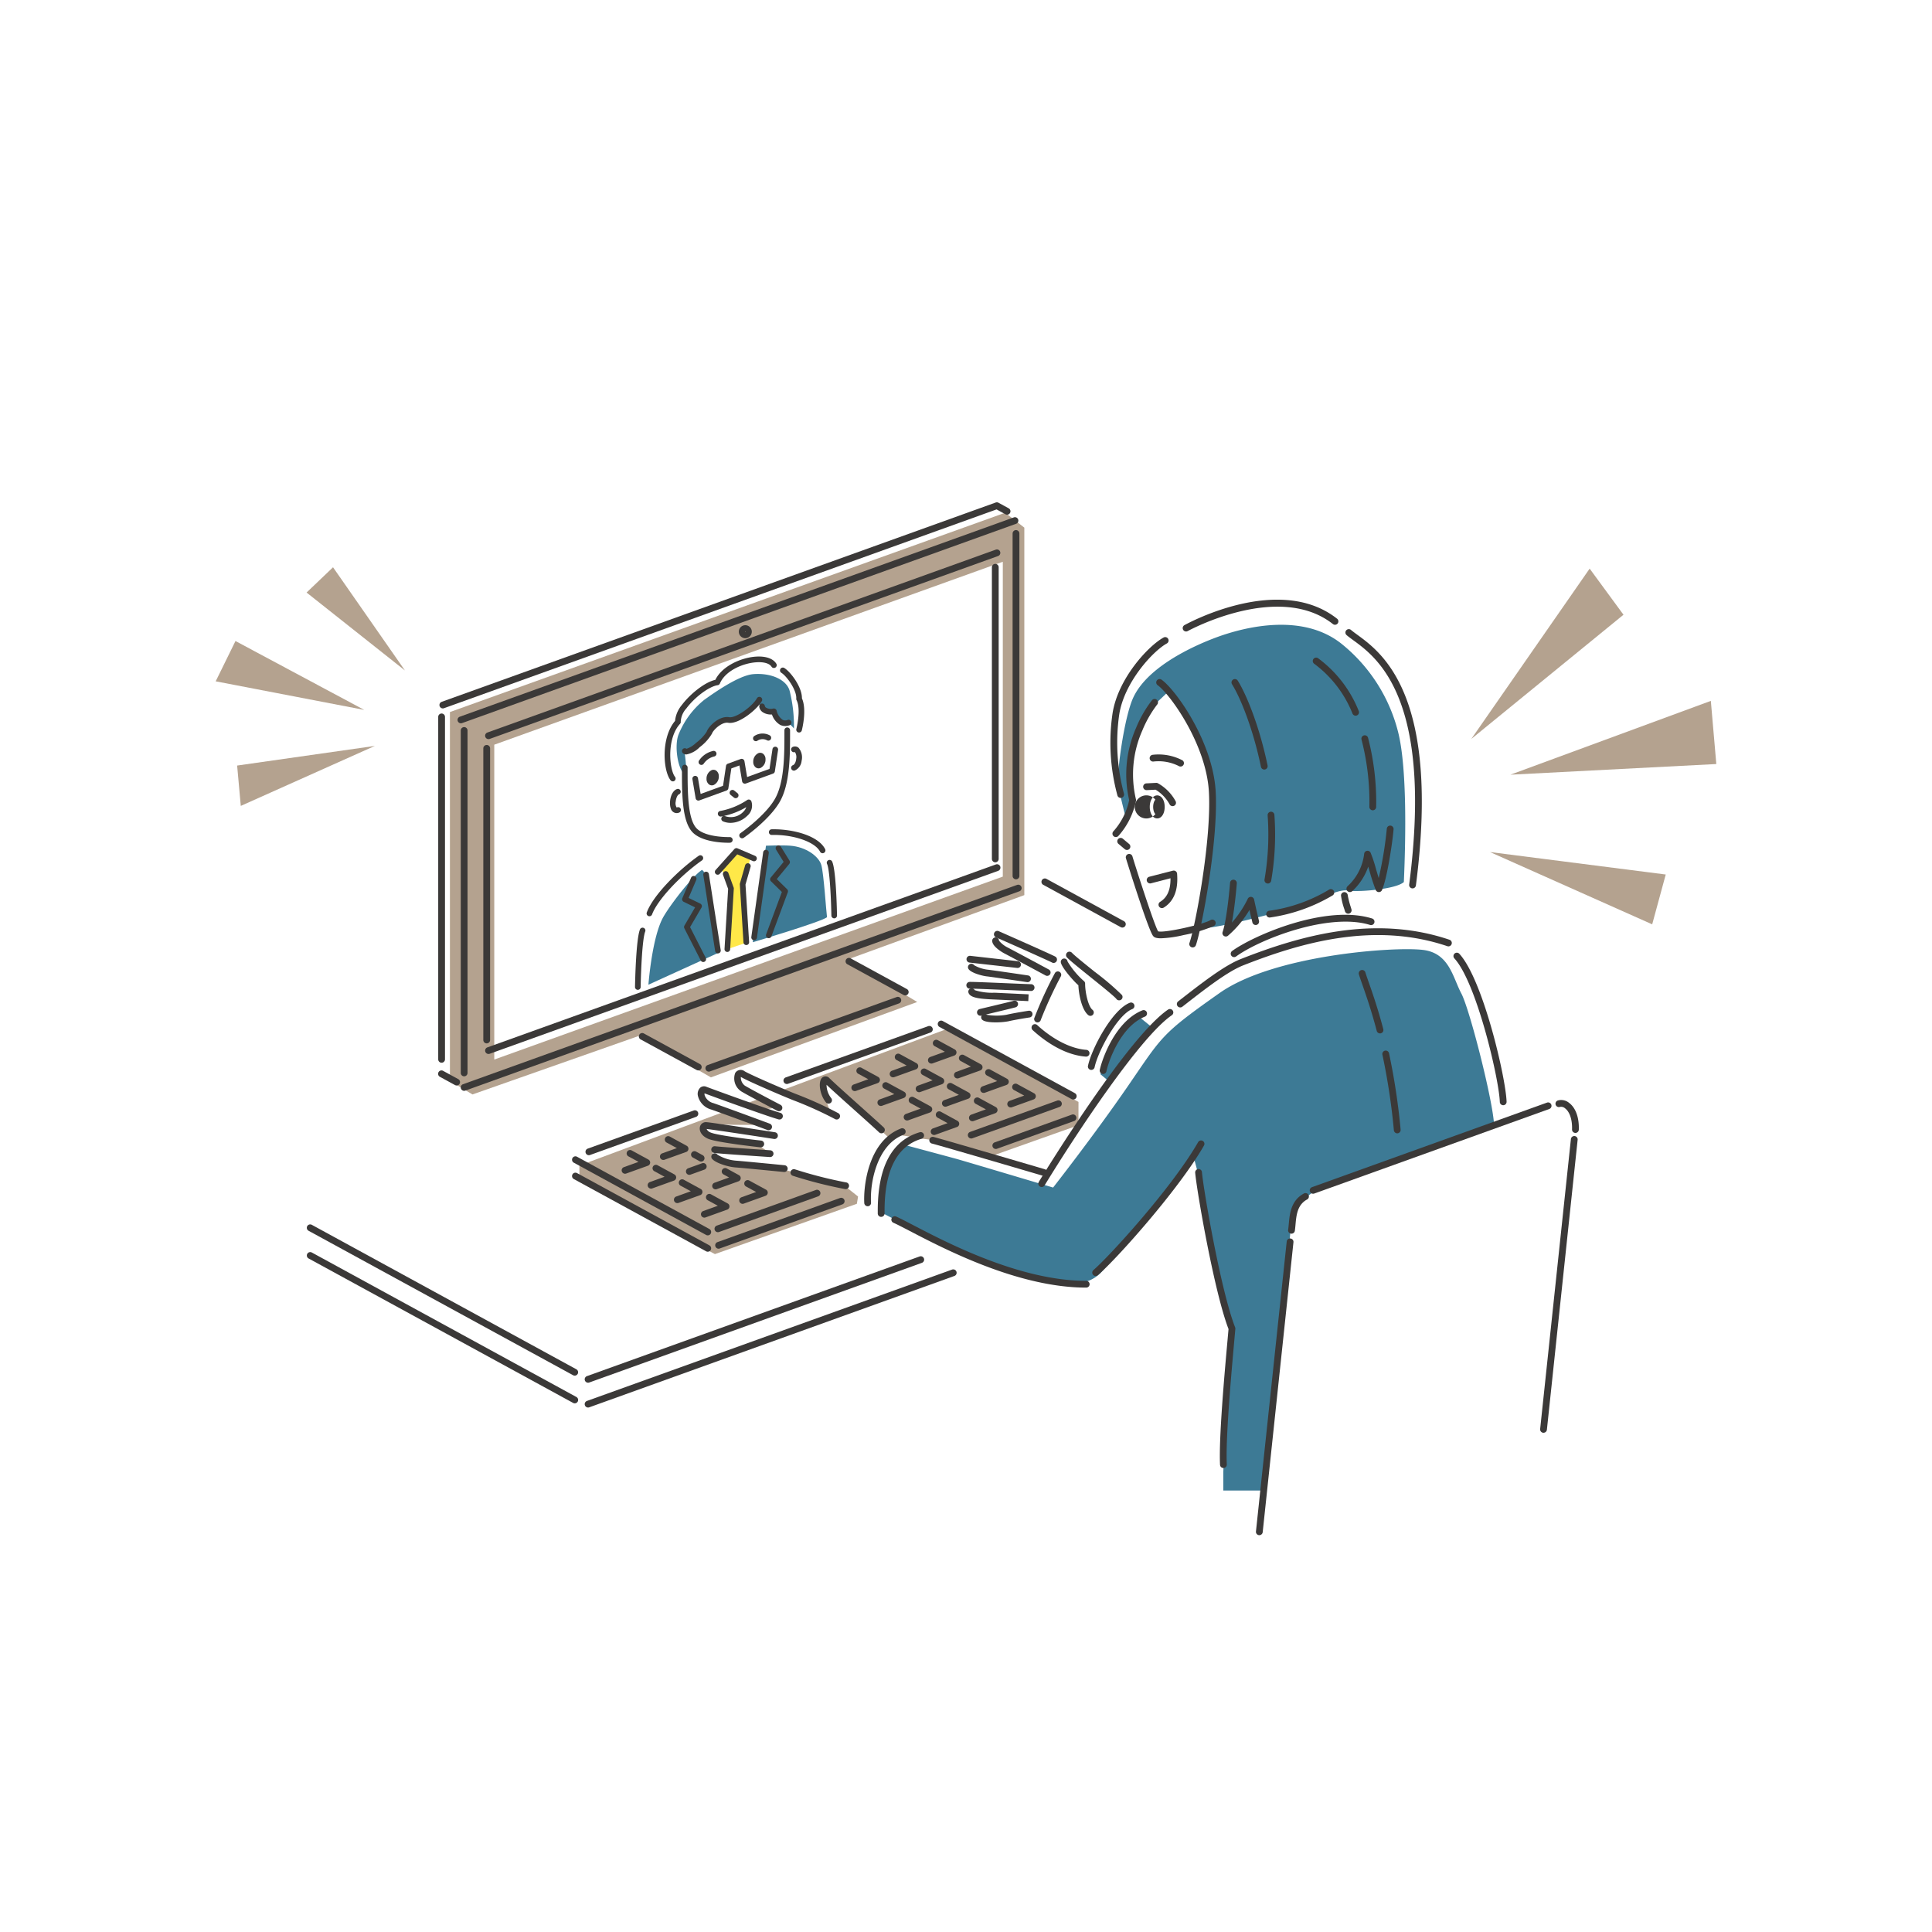 <svg xmlns="http://www.w3.org/2000/svg" xmlns:xlink="http://www.w3.org/1999/xlink" width="350" height="350" viewBox="0 0 350 350"><defs><filter id="a" x="0" y="0" width="350" height="350" filterUnits="userSpaceOnUse"><feOffset dy="3" input="SourceAlpha"/><feGaussianBlur stdDeviation="3" result="b"/><feFlood flood-opacity="0.161" result="c"/><feComposite operator="out" in="SourceGraphic" in2="b"/><feComposite operator="in" in="c"/><feComposite operator="in" in2="SourceGraphic"/></filter></defs><g transform="translate(-782 -9207)"><g data-type="innerShadowGroup"><circle cx="175" cy="175" r="175" transform="translate(782 9207)" fill="#fff"/><g transform="matrix(1, 0, 0, 1, 782, 9207)" filter="url(#a)"><circle cx="175" cy="175" r="175" fill="#fff"/></g></g><rect width="73.331" height="99.9" transform="translate(876.669 9278.488)" fill="#fff"/><g transform="translate(665.805 9286.82)"><g transform="translate(172.209 11.794)"><path d="M356.8,87.115l-.368,4.719-.048,2.685-4.133,2.936-12.693-6.9-23.166-12.6.03-62.873-3.468-2.7L212.59,48.486l-.225,66.823,1.362.744v-.117l-25.348,9.124v23.161l50.643,26.918,39.7-14.11s28-10.433,32.286-11.72c3.448,2.008,10.034,3.26,13.088,3.738a9.4,9.4,0,0,0,6.237-.934c1.287-.676,18.458-21.326,18.458-21.326l2.759,16.261,4,14.4-1.131,14.074L354,186.1h7.188L360.009,204l51.37-18.554s5.895-53.06,6.181-55.709.891-5.537-.451-7.668-3.256-1.088-5.349-.593-6.4,2.1-6.4,2.1-.823-5.379-1.415-8.36-3.992-14.573-4.613-16.343-2.629-5.267-4.571-6.642-6.318-2.416-9.276-2.416c-2.1,0-5.707-1.7-5.707-1.7s-3.03-1.737-3.55-3.706c-.23-.873,1.474-3.863,1.474-3.863l2.428-3.348-.3,4.56s3.057-2.334,3.232-2.058,4.019,1.426,5.454.511c.46-2.166,1.394-15.206.813-19.445s-2.006-12.921-4.091-16.236-7.968-9-9.6-10.175c-1.688-1.22-4.914-5.116-9.71-4.488s-11.332,1.015-15.728,3.26-9.506,5.135-11.6,8.244a22.881,22.881,0,0,0-4.458,14.27,64.576,64.576,0,0,0,1.237,9.233l.865,4.444-1.74,2.47.685,1.6,1.33.922.633,2.52,3.283,9.953,1.289,3.142.8.086,6.588-.639.58-.412Z" transform="translate(-188.379 -12.38)" fill="#fff"/></g><g transform="translate(155.268 13.07)"><path d="M342.268,17.571l-3.468-2.7L238.209,50.98V117.8l4.085,2.454,30.132-10.6,13.06,7.506,37.381-13.658-12.805-7.63,32.206-11.727Zm-3.9,63.22-92.125,33.141V56.893L338.37,23.752Z" transform="translate(-195.774 -14.875)" fill="#b4a28f"/><g transform="translate(65.893 93.653)"><path d="M348.709,223.462s-1.281-.68-2.729-1.456l-2.83,1.052,1.4.494C347.66,224.653,348.709,223.462,348.709,223.462Z" transform="translate(-312.918 -209.686)" fill="#b4a28f"/><path d="M331.955,240.241l-7.634-2-4.274-1.05-4.351-.808-4.657-.483-2.819-1.2v-1.265l10.049.736-2.263-1.465a56.278,56.278,0,0,1-6.107-.963c-1.766-.5-3.053-.57-3.548-1.876s2.076-.57,5.982-.553,5.663,0,5.663,0l-7.622-2.406-26.314,9.781v2.961l24.547,13.079,25.718-9.116.214-1.314Z" transform="translate(-284.06 -212.08)" fill="#b4a28f"/><path d="M409.316,211.005l-24.2-13.079L355.4,208.968l9.206,3.815s-.717-.253-1.178-3.188,0-2.812,0-2.812,2.626,2.422,3.367,3.088,8.118,7.6,8.118,7.6l1.171-.6,3.8.6.071.216.429-.094,3.9.479,9.236,2.756,15.786-5.6Z" transform="translate(-318.902 -197.926)" fill="#b4a28f"/></g><g transform="translate(227.472 10.122)"><path d="M599.875,65.508l21.435-30.849,6.13,8.354Z" transform="translate(-599.875 -34.659)" fill="#b4a28f"/><path d="M606.487,135.013l31.837,4.07-2.455,9.026Z" transform="translate(-603.105 -83.669)" fill="#b4a28f"/><path d="M613.72,94.859l36.307-13.373.991,11.441Z" transform="translate(-606.637 -57.528)" fill="#b4a28f"/></g><g transform="translate(0 9.877)"><path d="M187.814,97.432,163.525,108.3l-.66-7.31Z" transform="translate(-158.978 -65.07)" fill="#b4a28f"/><path d="M205.272,52.874,187.454,38.755l4.792-4.575Z" transform="translate(-170.987 -34.179)" fill="#b4a28f"/><path d="M182.181,72.77l-26.912-5.177,3.586-7.3Z" transform="translate(-155.268 -46.932)" fill="#b4a28f"/></g><path d="M323.514,76.618c1.452-1.021,6.125-4.4,8.851-4.63,3.2-.267,6.174,1.01,6.631,3.2a26.064,26.064,0,0,1,.735,6.669,3.253,3.253,0,0,0-2.336-1.372l-1.486-1.131-1.952-1-.677-1.181-3.4,2.782-2.654.36-2.9,1.863-2.489,3.646-1.88.577s.566,4.034,0,3.843c-1.385-1.258-1.862-5.373-1.157-7.241A15.43,15.43,0,0,1,323.514,76.618Z" transform="translate(-234.975 -42.751)" fill="#3d7a95"/><path d="M311.237,149.789c1.41-2.42,5.354-7.469,6.974-8.46a2.731,2.731,0,0,1,.958,2.135l2.205,12.8-12.881,5.869S309.144,153.381,311.237,149.789Z" transform="translate(-230.099 -76.632)" fill="#3d7a95"/><path d="M352.22,132.715c2.866.21,5.2,1.944,5.64,3.506s.876,8.327,1.029,9.451c-1.01.839-13.452,4.533-13.452,4.533l2.395-17.489S350.658,132.6,352.22,132.715Z" transform="translate(-248.142 -72.4)" fill="#3d7a95"/><path d="M334.175,138.049l2.71-2.835,2.712.816-1.492,4.909.952,10.511-3.725,1.25.661-11.223Z" transform="translate(-242.642 -73.646)" fill="#ffe848"/><path d="M331.265,107.57a1.191,1.191,0,0,1-.6,1.09c-.332.121-.6-.171-.6-.653a1.189,1.189,0,0,1,.6-1.09C331,106.8,331.265,107.088,331.265,107.57Z" transform="translate(-240.634 -59.813)" fill="#3b3938"/><path d="M346.606,101.986c0,.481.269.774.6.653a1.19,1.19,0,0,0,.6-1.09c0-.481-.269-.774-.6-.653A1.191,1.191,0,0,0,346.606,101.986Z" transform="translate(-248.713 -56.872)" fill="#3b3938"/><path d="M488.687,117.623c0,.814-.329,1.473-.736,1.473s-.737-.659-.737-1.473.329-1.473.737-1.473S488.687,116.809,488.687,117.623Z" transform="translate(-317.382 -64.335)" fill="#3b3938"/><path d="M491.89,57.085c6.289-2.447,16.583-4.61,23.463.988a29.888,29.888,0,0,1,10.192,16.083c1.545,6.345,1.361,18.706.994,26.994-1.49,1.372-8.891,1.905-10.424,1.5-1.773-.018-4.04,1.259-5.6,1.9s-17.721,5.336-21.49,4.993c.849-3.12,3.461-19.345,3.222-21.626s-1.238-8.673-2.268-11.05-5.089-9.76-6.055-10.282c-1.794,1.814-3.383,2.827-5.072,6.266s-2.075,9.906-1.781,11.776-.86,5.068-.86,5.068-1.081-4.2-1.418-6.025,1.036-12.242,2.711-15.9C479.942,62.445,487.539,58.777,491.89,57.085Z" transform="translate(-311.292 -34.25)" fill="#3d7a95"/><path d="M489.027,169.547c-5.19-.644-27.075.906-36.865,7.8-10.6,7.468-10.353,7.756-16.556,16.781s-13.613,18.465-13.613,18.465-16.141-4.82-17.618-5.224-8.833-2.378-8.833-2.378a6.115,6.115,0,0,0-3.429,3.789,59.1,59.1,0,0,0-1.33,8.284s8.78,4.57,10.908,5.576,18.941,7.466,22.62,7.466,5.644-.909,7.226-3.2,11.089-13.411,12.417-15.02,3.445-4.933,3.445-4.933a40.715,40.715,0,0,1,1.469,6.709A154.79,154.79,0,0,0,452.35,231.2a44.986,44.986,0,0,1,1.578,7.147l-1.1,25.79v3.348h7.284l3.274-29.506s1.545-17.255,1.8-19.242,2.323-5.063,6.416-6.535l30.273-10.89c-.083-3.986-4.387-20.984-5.932-23.89S493.773,170.136,489.027,169.547Z" transform="translate(-270.288 -90.348)" fill="#3d7a95"/><path d="M470.146,205.059l-1.605-1.348s1.423-3.624,1.806-4.4A55.318,55.318,0,0,1,474.241,194a11.423,11.423,0,0,1,1.252-.732l2.512,2.036-5.013,6.167Z" transform="translate(-308.262 -101.996)" fill="#3d7a95"/></g><g transform="translate(171.797 11.18)"><path d="M515.292,164.9a.614.614,0,0,1-.361-1.111c3.776-2.742,16.86-8.52,25.358-5.887a.614.614,0,0,1-.364,1.173c-7.446-2.306-19.939,2.56-24.272,5.708A.611.611,0,0,1,515.292,164.9Z" transform="translate(-347.323 -82.51)" fill="#3b3938"/><path d="M496.224,176.35a.614.614,0,0,1-.377-1.1l.43-.334c3.891-3.027,7.915-6.157,10.923-7.34,10.365-4.076,24.03-8.155,37.807-3.485a.614.614,0,0,1-.394,1.163c-13.4-4.543-26.793-.535-36.964,3.465-2.843,1.118-6.8,4.192-10.618,7.166l-.43.335A.61.61,0,0,1,496.224,176.35Z" transform="translate(-338.011 -84.842)" fill="#3b3938"/><path d="M571.068,220.319a.614.614,0,0,1-.61-.556,118.3,118.3,0,0,0-2.073-13.673.614.614,0,1,1,1.2-.258,119.638,119.638,0,0,1,2.094,13.816.614.614,0,0,1-.554.669A.556.556,0,0,1,571.068,220.319Z" transform="translate(-373.546 -106.006)" fill="#3b3938"/><path d="M563.866,188.276a.614.614,0,0,1-.594-.458c-.983-3.746-1.957-6.525-2.6-8.364-.271-.773-.484-1.382-.629-1.862a.614.614,0,1,1,1.175-.356c.137.454.347,1.053.613,1.812.651,1.857,1.635,4.665,2.63,8.458a.614.614,0,0,1-.438.75A.63.63,0,0,1,563.866,188.276Z" transform="translate(-369.465 -92.065)" fill="#3b3938"/><path d="M602.562,198.284a.613.613,0,0,1-.613-.594c-.129-4.071-4.188-21.6-8.234-26.005a.614.614,0,1,1,.905-.83c4.3,4.686,8.419,22.494,8.555,26.8a.614.614,0,0,1-.594.633Z" transform="translate(-385.845 -89.064)" fill="#3b3938"/><path d="M242.66,183.92a.614.614,0,0,1-.208-1.192l100.365-36.105a.614.614,0,1,1,.416,1.155L242.868,183.884A.6.6,0,0,1,242.66,183.92Z" transform="translate(-214.177 -77.309)" fill="#3b3938"/><path d="M329.3,199.824a.614.614,0,0,1-.208-1.192l34.258-12.324a.614.614,0,0,1,.415,1.155l-34.258,12.324A.6.6,0,0,1,329.3,199.824Z" transform="translate(-256.49 -96.691)" fill="#3b3938"/><path d="M241.526,53.784a.614.614,0,0,1-.208-1.192L341.684,16.486a.614.614,0,0,1,.415,1.156L241.734,53.747A.615.615,0,0,1,241.526,53.784Z" transform="translate(-213.623 -13.754)" fill="#3b3938"/><path d="M251.289,173.706a.614.614,0,0,1-.208-1.192l92.125-33.142a.614.614,0,0,1,.415,1.156L251.5,173.67A.62.62,0,0,1,251.289,173.706Z" transform="translate(-218.391 -73.769)" fill="#3b3938"/><path d="M251.289,62.221a.614.614,0,0,1-.208-1.192l92.125-33.141a.614.614,0,0,1,.415,1.155L251.5,62.184A.62.62,0,0,1,251.289,62.221Z" transform="translate(-218.391 -19.322)" fill="#3b3938"/><path d="M543.276,240.206a.614.614,0,0,1-.208-1.192l42.588-15.321a.614.614,0,0,1,.415,1.155l-42.588,15.321A.615.615,0,0,1,543.276,240.206Z" transform="translate(-360.99 -114.949)" fill="#3b3938"/><path d="M286.547,301.053a.614.614,0,0,1-.208-1.192l60.245-21.672a.614.614,0,1,1,.415,1.155l-60.245,21.673A.615.615,0,0,1,286.547,301.053Z" transform="translate(-235.61 -141.563)" fill="#3b3938"/><path d="M422.214,229.853a.614.614,0,0,1-.208-1.192l15.778-5.676a.614.614,0,1,1,.416,1.155l-15.778,5.676A.606.606,0,0,1,422.214,229.853Z" transform="translate(-301.866 -114.603)" fill="#3b3938"/><path d="M332.517,262.285a.614.614,0,0,1-.208-1.192l17.939-6.453a.614.614,0,1,1,.416,1.155l-17.939,6.453A.608.608,0,0,1,332.517,262.285Z" transform="translate(-258.061 -130.062)" fill="#3b3938"/><path d="M356.93,207.111a.614.614,0,0,1-.208-1.192l25.8-9.282a.614.614,0,1,1,.416,1.155l-25.8,9.282A.62.62,0,0,1,356.93,207.111Z" transform="translate(-269.983 -101.735)" fill="#3b3938"/><path d="M430.917,234.181a.614.614,0,0,1-.208-1.192l13.967-5.024a.614.614,0,1,1,.416,1.155l-13.967,5.024A.606.606,0,0,1,430.917,234.181Z" transform="translate(-306.117 -117.035)" fill="#3b3938"/><path d="M332.753,266.656a.614.614,0,0,1-.208-1.191l22.233-8a.614.614,0,0,1,.415,1.155l-22.233,8A.6.6,0,0,1,332.753,266.656Z" transform="translate(-258.176 -131.443)" fill="#3b3938"/><path d="M286.827,234.6a.614.614,0,0,1-.208-1.192l19.185-6.9a.614.614,0,1,1,.415,1.155l-19.185,6.9A.615.615,0,0,1,286.827,234.6Z" transform="translate(-235.747 -116.324)" fill="#3b3938"/><path d="M286.547,307.821a.614.614,0,0,1-.208-1.192l66.13-23.79a.614.614,0,1,1,.415,1.155l-66.13,23.79A.615.615,0,0,1,286.547,307.821Z" transform="translate(-235.61 -143.835)" fill="#3b3938"/><path d="M465.986,179.108a.611.611,0,0,1-.5-.254c-.314-.433-2.829-2.456-4.665-3.933-1.927-1.55-3.748-3.014-4.29-3.594a.614.614,0,1,1,.9-.839c.483.516,2.354,2.021,4.164,3.476a47.524,47.524,0,0,1,4.89,4.169.614.614,0,0,1-.5.974Z" transform="translate(-318.846 -88.887)" fill="#3b3938"/><path d="M459.872,183.092a.613.613,0,0,1-.386-.137c-1.2-.972-1.733-3.831-1.789-5.4-.951-.833-3.143-3.356-3.186-4.209a.614.614,0,0,1,1.223-.1,15.114,15.114,0,0,0,2.9,3.491.613.613,0,0,1,.284.522c-.008,1.451.521,4.084,1.338,4.743a.614.614,0,0,1-.386,1.092Zm-4.134-9.811h0Z" transform="translate(-317.939 -90.061)" fill="#3b3938"/><path d="M445.693,186.527a.606.606,0,0,1-.138-.015.613.613,0,0,1-.461-.736,72.477,72.477,0,0,1,3.744-8.181.614.614,0,1,1,1.049.638,76.446,76.446,0,0,0-3.6,7.818A.614.614,0,0,1,445.693,186.527Z" transform="translate(-313.333 -92.309)" fill="#3b3938"/><path d="M441.65,168.733a.612.612,0,0,1-.316-.088c-.536-.294-9.677-4.368-10.1-4.53a.614.614,0,0,1,.442-1.146c.076.029,9.844,4.343,10.3,4.631a.614.614,0,0,1-.327,1.134Z" transform="translate(-306.38 -85.29)" fill="#3b3938"/><path d="M440.187,172.2a.611.611,0,0,1-.29-.074c-.069-.036-6.814-3.663-7.425-3.97-.023-.012-2.329-1.2-2.244-2.363a.614.614,0,0,1,1.226.03,4.812,4.812,0,0,0,1.569,1.236c.626.314,7.176,3.836,7.454,3.985a.614.614,0,0,1-.291,1.155Z" transform="translate(-306.079 -86.411)" fill="#3b3938"/><path d="M430.388,173.951a.522.522,0,0,1-.07,0l-8.624-.973a.614.614,0,1,1,.138-1.22l8.623.973a.614.614,0,0,1-.068,1.224Z" transform="translate(-301.646 -89.598)" fill="#3b3938"/><path d="M432.423,177.9a.68.68,0,0,1-.091-.007c-.065-.01-6.5-.963-7.318-1.045-.625-.062-2.8-.583-3.277-1.337a.614.614,0,0,1,1.022-.68,6.433,6.433,0,0,0,2.377.8c.845.084,7.11,1.012,7.376,1.051a.614.614,0,0,1-.089,1.222Zm-9.656-3.057.006.009Z" transform="translate(-301.887 -90.974)" fill="#3b3938"/><path d="M432.8,182.636h0c-.244,0-1.571-.056-3.715-.146-2.78-.117-6.981-.3-7.355-.271a.618.618,0,0,1-.654-.569.61.61,0,0,1,.56-.655c.367-.028,3.34.093,7.5.269,1.767.074,3.435.144,3.667.145a.614.614,0,0,1,0,1.228Z" transform="translate(-301.609 -94.112)" fill="#3b3938"/><path d="M432.629,185.577s-4.692-.227-5.816-.279l-.357-.015c-2.854-.114-4.359-.334-4.659-1.221a.614.614,0,0,1,1.131-.471,10.357,10.357,0,0,0,3.577.465l.364.015c1.125.053,5.819.279,5.819.279Z" transform="translate(-301.947 -95.215)" fill="#3b3938"/><path d="M425.46,190.371a.614.614,0,0,1-.15-1.209c.2-.052.883-.214,1.724-.414,1.59-.379,3.992-.952,4.441-1.083a.614.614,0,1,1,.345,1.178c-.479.14-2.8.695-4.5,1.1-.832.2-1.5.359-1.706.41A.623.623,0,0,1,425.46,190.371Z" transform="translate(-303.452 -97.358)" fill="#3b3938"/><path d="M428.911,193.305c-1.111,0-2.243-.136-2.515-.609a.614.614,0,0,1,.945-.761,10.6,10.6,0,0,0,3.592-.011c1.185-.293,3.863-.707,3.976-.724a.614.614,0,1,1,.187,1.214c-.027,0-2.736.423-3.867.7A12.912,12.912,0,0,1,428.911,193.305Zm-1.451-1.221h0Z" transform="translate(-304.169 -99.094)" fill="#3b3938"/><path d="M454.044,201.839a.434.434,0,0,1-.044,0c-4.15-.3-7.821-3.132-9.639-4.8a.627.627,0,0,1-.05-.877.6.6,0,0,1,.856-.049l.023.02c2.894,2.649,6.137,4.281,8.9,4.478a.614.614,0,0,1-.043,1.226Z" transform="translate(-312.882 -101.421)" fill="#3b3938"/><path d="M464.723,200.51a.627.627,0,0,1-.126-.013.615.615,0,0,1-.476-.727c.641-3.066,4.363-10.156,7.569-11.422a.614.614,0,1,1,.451,1.142c-2.7,1.067-6.23,7.717-6.818,10.531A.615.615,0,0,1,464.723,200.51Z" transform="translate(-322.626 -97.684)" fill="#3b3938"/><path d="M468.9,202.56a.627.627,0,0,1-.13-.014.614.614,0,0,1-.471-.73c.469-2.174,2.888-8.821,7.692-10.773a.614.614,0,1,1,.462,1.137c-4.312,1.753-6.52,7.885-6.954,9.895A.613.613,0,0,1,468.9,202.56Z" transform="translate(-324.664 -98.999)" fill="#3b3938"/><path d="M447.161,222.851a.613.613,0,0,1-.523-.934c1.634-2.672,16.169-26.248,23.4-31.2a.614.614,0,1,1,.694,1.013c-5.7,3.9-17.167,21.212-23.044,30.824A.612.612,0,0,1,447.161,222.851Z" transform="translate(-314.05 -98.811)" fill="#3b3938"/><path d="M390.315,249.535h-.006a.614.614,0,0,1-.609-.619v-.349c-.028-8.037,2.527-12.869,7.6-14.361a.614.614,0,1,1,.347,1.178c-4.481,1.319-6.74,5.753-6.714,13.179,0,.141,0,.263,0,.363A.614.614,0,0,1,390.315,249.535Z" transform="translate(-286.288 -120.088)" fill="#3b3938"/><path d="M385.516,246.939a.614.614,0,0,1-.612-.579c-.172-2.991.688-11.25,6.663-13.512A.614.614,0,0,1,392,234c-4.693,1.777-6.092,8.483-5.872,12.293a.614.614,0,0,1-.578.649Z" transform="translate(-283.935 -119.418)" fill="#3b3938"/><path d="M428.73,242.944a.618.618,0,0,1-.173-.025c-6.579-1.933-19.252-5.64-20.126-5.841a.614.614,0,0,1,.275-1.2c1.127.259,19.419,5.63,20.2,5.859a.614.614,0,0,1-.173,1.2Z" transform="translate(-295.202 -120.911)" fill="#3b3938"/><path d="M524.222,325.575a.572.572,0,0,1-.065,0,.613.613,0,0,1-.546-.675l5.573-52.537a.614.614,0,0,1,1.221.129l-5.573,52.538A.614.614,0,0,1,524.222,325.575Z" transform="translate(-351.684 -138.465)" fill="#3b3938"/><path d="M535.623,263.126a.6.6,0,0,1-.1-.007.614.614,0,0,1-.513-.7c.05-.32.082-.686.117-1.072.159-1.783.376-4.225,2.737-5.5a.614.614,0,1,1,.583,1.081c-1.78.961-1.948,2.856-2.1,4.528-.036.408-.071.793-.126,1.153A.613.613,0,0,1,535.623,263.126Z" transform="translate(-357.252 -130.633)" fill="#3b3938"/><path d="M633.292,228.769h-.021a.614.614,0,0,1-.594-.633c.057-1.761-.419-3.194-1.276-3.833a1.057,1.057,0,0,0-.914-.247.614.614,0,0,1-.387-1.166,2.236,2.236,0,0,1,2.035.429c1.2.893,1.84,2.663,1.768,4.857A.614.614,0,0,1,633.292,228.769Z" transform="translate(-403.488 -114.528)" fill="#3b3938"/><path d="M236.089,294.269a.611.611,0,0,1-.294-.075l-47.9-26.158a.614.614,0,1,1,.588-1.077l47.9,26.158a.614.614,0,0,1-.295,1.153Z" transform="translate(-187.574 -136.059)" fill="#3b3938"/><path d="M237.4,215.077a.607.607,0,0,1-.293-.075l-2.725-1.488a.614.614,0,1,1,.588-1.077l2.725,1.488a.614.614,0,0,1-.3,1.153Z" transform="translate(-210.277 -109.431)" fill="#3b3938"/><path d="M462.342,153.269a.61.61,0,0,1-.294-.075l-14.021-7.656a.614.614,0,1,1,.588-1.077l14.021,7.656a.614.614,0,0,1-.295,1.153Z" transform="translate(-314.617 -76.234)" fill="#3b3938"/><path d="M235.114,48.514a.614.614,0,0,1-.208-1.192L335.272,11.216a.613.613,0,0,1,.5.039l1.875,1.024a.614.614,0,0,1-.588,1.077l-1.633-.891L235.322,48.478A.62.62,0,0,1,235.114,48.514Z" transform="translate(-210.491 -11.18)" fill="#3b3938"/><path d="M306.056,257.083a.61.61,0,0,1-.294-.075l-23.951-13.079a.614.614,0,1,1,.588-1.077l23.951,13.079a.614.614,0,0,1-.295,1.153Z" transform="translate(-233.441 -124.285)" fill="#3b3938"/><path d="M315.849,205.859a.616.616,0,0,1-.294-.075l-10.174-5.556a.614.614,0,0,1,.588-1.077l10.174,5.556a.614.614,0,0,1-.295,1.153Z" transform="translate(-244.952 -102.944)" fill="#3b3938"/><path d="M389.136,179.3a.607.607,0,0,1-.294-.075l-10.174-5.556a.614.614,0,1,1,.588-1.077l10.174,5.556a.614.614,0,0,1-.295,1.153Z" transform="translate(-280.744 -89.972)" fill="#3b3938"/><g transform="translate(112.514 97.368)"><path d="M436.184,221.339a.614.614,0,0,1-.208-1.192l2.654-.955-1.838-1a.614.614,0,1,1,.588-1.077l3.036,1.658a.614.614,0,0,1-.086,1.116l-3.939,1.417A.6.6,0,0,1,436.184,221.339Z" transform="translate(-421.203 -209.084)" fill="#3b3938"/><path d="M426.617,216.2a.614.614,0,0,1-.208-1.192l2.654-.955-1.838-1a.614.614,0,1,1,.588-1.077l3.036,1.658a.614.614,0,0,1-.086,1.116l-3.939,1.417A.62.62,0,0,1,426.617,216.2Z" transform="translate(-416.531 -206.575)" fill="#3b3938"/><path d="M417.315,211.068a.614.614,0,0,1-.208-1.192l2.654-.955-1.838-1a.614.614,0,1,1,.589-1.077l3.036,1.658a.614.614,0,0,1-.086,1.116l-3.939,1.417A.619.619,0,0,1,417.315,211.068Z" transform="translate(-411.988 -204.067)" fill="#3b3938"/><path d="M408.1,205.8a.614.614,0,0,1-.208-1.192l2.654-.955-1.838-1a.614.614,0,1,1,.588-1.077l3.036,1.659a.614.614,0,0,1-.086,1.116l-3.939,1.417A.6.6,0,0,1,408.1,205.8Z" transform="translate(-407.489 -201.492)" fill="#3b3938"/></g><g transform="translate(105.576 99.864)"><path d="M422.624,226.216a.614.614,0,0,1-.208-1.192l2.655-.955-1.838-1a.614.614,0,1,1,.588-1.077l3.036,1.658a.614.614,0,0,1-.086,1.116l-3.939,1.417A.62.62,0,0,1,422.624,226.216Z" transform="translate(-407.643 -213.96)" fill="#3b3938"/><path d="M413.058,221.08a.614.614,0,0,1-.208-1.192l2.654-.955-1.838-1a.614.614,0,1,1,.588-1.077l3.036,1.658a.614.614,0,0,1-.086,1.116l-3.94,1.417A.615.615,0,0,1,413.058,221.08Z" transform="translate(-402.971 -211.453)" fill="#3b3938"/><path d="M403.756,215.944a.614.614,0,0,1-.208-1.192l2.654-.955-1.838-1a.614.614,0,0,1,.588-1.078l3.036,1.658a.614.614,0,0,1-.086,1.116l-3.94,1.417A.614.614,0,0,1,403.756,215.944Z" transform="translate(-398.428 -208.944)" fill="#3b3938"/><path d="M394.544,210.673a.614.614,0,0,1-.208-1.192l2.654-.955-1.838-1a.614.614,0,0,1,.588-1.077l3.036,1.658a.614.614,0,0,1-.086,1.116l-3.939,1.417A.617.617,0,0,1,394.544,210.673Z" transform="translate(-393.929 -206.37)" fill="#3b3938"/></g><g transform="translate(98.639 102.358)"><path d="M409.065,231.092a.614.614,0,0,1-.208-1.191l2.654-.955-1.838-1a.614.614,0,0,1,.588-1.077l3.036,1.658a.614.614,0,0,1-.086,1.116l-3.94,1.417A.6.6,0,0,1,409.065,231.092Z" transform="translate(-394.084 -218.836)" fill="#3b3938"/><path d="M399.5,225.956a.614.614,0,0,1-.208-1.192l2.654-.955-1.838-1a.614.614,0,1,1,.589-1.078l3.036,1.659a.614.614,0,0,1-.086,1.116l-3.939,1.417A.6.6,0,0,1,399.5,225.956Z" transform="translate(-389.412 -216.327)" fill="#3b3938"/><path d="M390.2,220.82a.614.614,0,0,1-.208-1.191l2.654-.955-1.838-1a.614.614,0,1,1,.588-1.077l3.036,1.658a.614.614,0,0,1-.086,1.116l-3.939,1.417A.6.6,0,0,1,390.2,220.82Z" transform="translate(-384.869 -213.82)" fill="#3b3938"/><path d="M380.984,215.549a.614.614,0,0,1-.208-1.192l2.654-.955-1.838-1a.614.614,0,0,1,.589-1.078l3.036,1.659a.614.614,0,0,1-.086,1.116l-3.939,1.417A.605.605,0,0,1,380.984,215.549Z" transform="translate(-380.37 -211.245)" fill="#3b3938"/></g><g transform="translate(63.953 114.832)"><path d="M341.269,255.473a.614.614,0,0,1-.208-1.192l2.654-.955-1.838-1a.614.614,0,0,1,.588-1.078L345.5,252.9a.614.614,0,0,1-.086,1.116l-3.939,1.417A.62.62,0,0,1,341.269,255.473Z" transform="translate(-326.288 -243.217)" fill="#3b3938"/><path d="M331.7,250.765a.614.614,0,0,1-.208-1.192l2.654-.955-1.019-.556a.614.614,0,0,1,.588-1.078l2.217,1.211a.614.614,0,0,1-.086,1.116l-3.939,1.417A.615.615,0,0,1,331.7,250.765Z" transform="translate(-321.616 -241.137)" fill="#3b3938"/><path d="M325.394,242.8a.607.607,0,0,1-.293-.075l-1.23-.671a.614.614,0,0,1,.588-1.077l1.23.671a.614.614,0,0,1-.3,1.153Z" transform="translate(-317.935 -238.201)" fill="#3b3938"/><path d="M322.4,247.281a.614.614,0,0,1-.208-1.192l2.5-.9a.614.614,0,1,1,.415,1.155l-2.5.9A.615.615,0,0,1,322.4,247.281Z" transform="translate(-317.073 -240.28)" fill="#3b3938"/><path d="M313.188,239.93a.614.614,0,0,1-.208-1.192l2.654-.955-1.838-1a.614.614,0,1,1,.588-1.077l3.036,1.658a.614.614,0,0,1-.086,1.116l-3.939,1.417A.619.619,0,0,1,313.188,239.93Z" transform="translate(-312.574 -235.626)" fill="#3b3938"/></g><g transform="translate(57.016 117.327)"><path d="M327.71,260.349a.614.614,0,0,1-.208-1.192l2.654-.955-1.838-1a.614.614,0,0,1,.588-1.078l3.036,1.659a.614.614,0,0,1-.086,1.116l-3.939,1.417A.6.6,0,0,1,327.71,260.349Z" transform="translate(-312.729 -248.093)" fill="#3b3938"/><path d="M318.144,255.213a.614.614,0,0,1-.208-1.192l2.654-.955-1.838-1a.614.614,0,1,1,.588-1.077l3.036,1.659a.614.614,0,0,1-.086,1.116l-3.939,1.417A.6.6,0,0,1,318.144,255.213Z" transform="translate(-308.057 -245.585)" fill="#3b3938"/><path d="M308.842,250.078a.614.614,0,0,1-.208-1.192l2.654-.955-1.838-1a.614.614,0,1,1,.588-1.077l3.036,1.658a.614.614,0,0,1-.086,1.116l-3.939,1.417A.6.6,0,0,1,308.842,250.078Z" transform="translate(-303.514 -243.077)" fill="#3b3938"/><path d="M299.629,244.806a.614.614,0,0,1-.208-1.191l2.654-.955-1.838-1a.614.614,0,0,1,.588-1.078l3.036,1.658a.614.614,0,0,1-.086,1.116l-3.94,1.417A.6.6,0,0,1,299.629,244.806Z" transform="translate(-299.015 -240.502)" fill="#3b3938"/></g><path d="M306.056,262.872a.611.611,0,0,1-.294-.075l-23.951-13.079a.614.614,0,1,1,.588-1.077l23.951,13.079a.614.614,0,0,1-.295,1.153Z" transform="translate(-233.441 -127.113)" fill="#3b3938"/><path d="M435.469,208.984a.608.608,0,0,1-.294-.075l-23.951-13.079a.614.614,0,0,1,.588-1.077l23.951,13.079a.614.614,0,0,1-.295,1.153Z" transform="translate(-296.643 -100.795)" fill="#3b3938"/><path d="M236.089,304.075A.605.605,0,0,1,235.8,304l-47.9-26.158a.614.614,0,1,1,.588-1.077l47.9,26.158a.614.614,0,0,1-.295,1.153Z" transform="translate(-187.574 -140.848)" fill="#3b3938"/><path d="M380.344,224.748a.612.612,0,0,1-.424-.17c-.714-.68-2.441-2.227-4.269-3.863-2.056-1.841-4.174-3.738-5.247-4.754a3.926,3.926,0,0,0,.831,2.4.614.614,0,1,1-.952.775c-1.11-1.365-1.466-3.75-.668-4.476a.92.92,0,0,1,1.317.111c.886.869,3.251,2.986,5.538,5.034,1.836,1.643,3.57,3.2,4.3,3.889a.614.614,0,0,1-.424,1.059Z" transform="translate(-276.268 -110.442)" fill="#3b3938"/><path d="M357.4,221.15a.613.613,0,0,1-.342-.1,69.816,69.816,0,0,0-7.038-3.205c-1.229-.44-8.4-3.492-9.886-4.351a.9.9,0,0,0-.09-.046,1.86,1.86,0,0,0,.715,1.565c1.238.754,6.406,3.448,6.458,3.475a.614.614,0,1,1-.567,1.089c-.214-.112-5.257-2.741-6.529-3.515a2.811,2.811,0,0,1-1.1-3.337,1.169,1.169,0,0,1,1.726-.294c1.352.779,8.393,3.795,9.687,4.258a68.875,68.875,0,0,1,7.31,3.343.614.614,0,0,1-.343,1.123Z" transform="translate(-261.434 -109.345)" fill="#3b3938"/><path d="M338.8,225.917a.615.615,0,0,1-.214-.038c-.076-.028-7.6-2.823-10.18-3.711a3.4,3.4,0,0,1-2.414-2.458,1.567,1.567,0,0,1,.437-1.523,1.052,1.052,0,0,1,1.078-.15c.981.389,11.28,4.131,13.4,4.725a.614.614,0,1,1-.331,1.182c-2.152-.6-11.828-4.116-13.391-4.713a.979.979,0,0,0,.053.432,2.277,2.277,0,0,0,1.563,1.344c2.589.893,10.132,3.692,10.207,3.721a.614.614,0,0,1-.213,1.19Z" transform="translate(-255.155 -112.163)" fill="#3b3938"/><path d="M337.725,235.209a.6.6,0,0,1-.068,0c-.818-.09-8.031-.894-9.511-1.559-1.222-.548-1.608-1.468-1.448-2.136a1.1,1.1,0,0,1,1.176-.858c.873.04,11.6,1.7,12.431,1.829a.614.614,0,1,1-.2,1.212c-1.164-.188-10.955-1.687-12.2-1.807a1.318,1.318,0,0,0,.742.641c.987.443,6.009,1.115,9.142,1.458a.614.614,0,0,1-.066,1.224Z" transform="translate(-255.502 -118.364)" fill="#3b3938"/><path d="M341.413,241.139l-.052,0c-.18-.015-.907-.064-1.9-.131-2.682-.182-7.171-.485-8.177-.607a.614.614,0,0,1,.148-1.219c.973.118,5.442.421,8.112.6,1,.068,1.732.117,1.913.133a.614.614,0,0,1-.05,1.226Z" transform="translate(-257.498 -122.528)" fill="#3b3938"/><path d="M343.975,245.053c-.02,0-.041,0-.061,0-.073-.007-7.28-.718-8.76-.827-1.511-.111-3.79-.879-4.3-1.617a.614.614,0,0,1,1.008-.7A7.6,7.6,0,0,0,335.244,243c1.494.11,8.493.8,8.79.829a.614.614,0,0,1-.059,1.225Z" transform="translate(-257.497 -123.734)" fill="#3b3938"/><path d="M368.8,250.919l-.057,0a78.976,78.976,0,0,1-9.531-2.424.614.614,0,0,1,.41-1.158,77.752,77.752,0,0,0,9.232,2.359.614.614,0,0,1-.055,1.225Z" transform="translate(-271.198 -126.495)" fill="#3b3938"/><path d="M242.66,154.036a.614.614,0,0,1-.614-.614V91.387a.614.614,0,1,1,1.228,0v62.036A.614.614,0,0,1,242.66,154.036Z" transform="translate(-214.177 -50.051)" fill="#3b3938"/><path d="M250.645,151.161a.614.614,0,0,1-.614-.614V97.715a.614.614,0,0,1,1.228,0v52.832A.614.614,0,0,1,250.645,151.161Z" transform="translate(-218.076 -53.142)" fill="#3b3938"/><path d="M430.727,87.039a.614.614,0,0,1-.614-.614V33.594a.614.614,0,1,1,1.228,0V86.425A.614.614,0,0,1,430.727,87.039Z" transform="translate(-306.024 -21.827)" fill="#3b3938"/><path d="M234.675,149.224a.614.614,0,0,1-.614-.614V86.575a.614.614,0,1,1,1.228,0V148.61A.614.614,0,0,1,234.675,149.224Z" transform="translate(-210.277 -47.701)" fill="#3b3938"/><path d="M438.063,84.281a.614.614,0,0,1-.614-.614V21.632a.614.614,0,0,1,1.228,0V83.667A.614.614,0,0,1,438.063,84.281Z" transform="translate(-309.607 -15.985)" fill="#3b3938"/><path d="M341.677,57.045a1.176,1.176,0,1,1,1.177-1.177A1.178,1.178,0,0,1,341.677,57.045Zm0-1.228a.051.051,0,0,0-.051.051c0,.057.1.057.1,0A.051.051,0,0,0,341.677,55.817Z" transform="translate(-262.26 -32.43)" fill="#3b3938"/><path d="M624.849,289.31a.567.567,0,0,1-.065,0,.613.613,0,0,1-.545-.675l5.572-52.538a.614.614,0,0,1,1.221.129l-5.572,52.538A.614.614,0,0,1,624.849,289.31Z" transform="translate(-400.828 -120.754)" fill="#3b3938"/><g transform="translate(59.433 27.932)"><g transform="translate(0 12.872)"><path d="M328.772,118.252c-1.085,0-4.749-.134-6.464-1.876-1.943-1.973-1.941-6.96-1.939-11.361v-.365a.512.512,0,1,1,1.023,0v.365c0,4,0,8.968,1.645,10.642,1.667,1.693,5.958,1.567,6,1.567a.512.512,0,0,1,.035,1.023C329.048,118.249,328.941,118.252,328.772,118.252Z" transform="translate(-311.86 -97.383)" fill="#3b3938"/><path d="M308.366,147.206a.512.512,0,0,1-.48-.689c1.143-3.091,5.678-7.645,9.4-10.261a.512.512,0,1,1,.588.838c-4.034,2.834-8.085,7.221-9.031,9.779A.512.512,0,0,1,308.366,147.206Z" transform="translate(-305.749 -113.023)" fill="#3b3938"/><path d="M304.251,173.066h-.01a.512.512,0,0,1-.5-.522c.028-1.422.2-8.606.888-10.393a.512.512,0,1,1,.955.368c-.519,1.349-.76,6.949-.82,10.045A.512.512,0,0,1,304.251,173.066Z" transform="translate(-303.739 -125.554)" fill="#3b3938"/><path d="M330.556,156.754a.512.512,0,0,1-.5-.433l-2.146-13.793a.512.512,0,0,1,1.011-.158l2.146,13.793a.512.512,0,0,1-.506.59Z" transform="translate(-315.538 -115.843)" fill="#3b3938"/><path d="M324.255,159.1a.512.512,0,0,1-.456-.28l-2.969-5.83a.511.511,0,0,1,.014-.491l1.931-3.3-2.063-1.006a.511.511,0,0,1-.247-.66l1.572-3.685a.512.512,0,1,1,.941.4l-1.381,3.238,2.122,1.035a.512.512,0,0,1,.217.718l-2.069,3.535,2.842,5.581a.512.512,0,0,1-.455.744Z" transform="translate(-311.888 -116.625)" fill="#3b3938"/><path d="M330.03,108.71a.869.869,0,0,1-.5-.159,1.222,1.222,0,0,1-.464-1.033,1.681,1.681,0,0,1,.937-1.571.889.889,0,0,1,.824.1,1.224,1.224,0,0,1,.464,1.033,1.682,1.682,0,0,1-.937,1.571A.933.933,0,0,1,330.03,108.71Zm.23-1.718a.9.9,0,0,0-.172.526.638.638,0,0,0,.006.089.9.9,0,0,0,.172-.526A.736.736,0,0,0,330.26,106.993Z" transform="translate(-316.107 -98.238)" fill="#3b3938"/><path d="M341.18,110.995a.512.512,0,0,1-.292-.932c.044-.031,4.464-3.118,6.232-6.2,1.728-3.012,1.726-8.025,1.724-12.052v-.364a.512.512,0,1,1,1.023,0v.364c0,4.149,0,9.313-1.86,12.562-1.884,3.284-6.347,6.4-6.537,6.532A.511.511,0,0,1,341.18,110.995Z" transform="translate(-321.774 -90.934)" fill="#3b3938"/><path d="M360.878,131.29a.512.512,0,0,1-.457-.281c-.9-1.77-4.823-3.128-8.747-3.03a.505.505,0,0,1-.524-.5.512.512,0,0,1,.5-.524c3.764-.094,8.441,1.131,9.686,3.591a.512.512,0,0,1-.226.688A.506.506,0,0,1,360.878,131.29Z" transform="translate(-326.893 -108.524)" fill="#3b3938"/><path d="M372.975,148.349a.511.511,0,0,1-.511-.5c-.078-3.942-.359-8.554-.794-9.366a.512.512,0,0,1,.9-.482c.694,1.3.875,7.851.914,9.829a.512.512,0,0,1-.5.521Z" transform="translate(-336.885 -113.787)" fill="#3b3938"/><path d="M345.437,150.592a.488.488,0,0,1-.072-.005.511.511,0,0,1-.436-.577l2.146-15.355a.512.512,0,0,1,1.014.141l-2.146,15.355A.512.512,0,0,1,345.437,150.592Z" transform="translate(-323.853 -112.071)" fill="#3b3938"/><path d="M350.618,149.447a.506.506,0,0,1-.178-.032.512.512,0,0,1-.3-.658l2.853-7.681-1.973-1.935a.512.512,0,0,1-.037-.69l2.327-2.829-1.38-2.23a.512.512,0,0,1,.87-.538l1.572,2.541a.511.511,0,0,1-.04.594l-2.262,2.75,1.876,1.839a.512.512,0,0,1,.121.544l-2.969,7.992A.512.512,0,0,1,350.618,149.447Z" transform="translate(-326.383 -111.288)" fill="#3b3938"/><path d="M346.572,102.689a.87.87,0,0,1-.5-.159,1.223,1.223,0,0,1-.464-1.032,1.682,1.682,0,0,1,.937-1.571.886.886,0,0,1,.823.1,1.224,1.224,0,0,1,.464,1.033,1.682,1.682,0,0,1-.937,1.571A.933.933,0,0,1,346.572,102.689Zm.1-.984h0Zm.13-.733a.9.9,0,0,0-.172.526.635.635,0,0,0,.006.089.9.9,0,0,0,.172-.526A.634.634,0,0,0,346.8,100.972Z" transform="translate(-324.186 -95.298)" fill="#3b3938"/><path d="M332.533,138.444a.512.512,0,0,1-.381-.853l3.4-3.794a.512.512,0,0,1,.582-.128l3.2,1.368a.512.512,0,0,1-.4.941l-2.861-1.224-3.159,3.521A.509.509,0,0,1,332.533,138.444Z" transform="translate(-317.551 -111.784)" fill="#3b3938"/><path d="M338.345,114.517a.512.512,0,0,1-.321-.113l-.587-.473a.512.512,0,0,1,.642-.8l.587.473a.511.511,0,0,1-.321.91Z" transform="translate(-320.103 -101.721)" fill="#3b3938"/><path d="M335.333,120.642a3.527,3.527,0,0,1-1.36-.268.511.511,0,0,1,.048-.962c-.142.031-.282.059-.421.087a.512.512,0,0,1-.2-1,13.068,13.068,0,0,0,4.958-2.007.512.512,0,0,1,.745.234,2.434,2.434,0,0,1-.749,2.646A4.424,4.424,0,0,1,335.333,120.642Zm-1.164-1.252a.511.511,0,0,1,.2.039,3.111,3.111,0,0,0,3.264-.781,2.11,2.11,0,0,0,.547-.853,13.575,13.575,0,0,1-4.075,1.6A.438.438,0,0,1,334.169,119.39Z" transform="translate(-318.023 -103.376)" fill="#3b3938"/><path d="M326.77,101.733a.512.512,0,0,1-.4-.835,4.123,4.123,0,0,1,2.579-1.707.512.512,0,0,1,.12,1.016,3.189,3.189,0,0,0-1.906,1.337A.509.509,0,0,1,326.77,101.733Z" transform="translate(-314.737 -94.965)" fill="#3b3938"/><path d="M346.056,94.438a.512.512,0,0,1-.267-.949,2.709,2.709,0,0,1,2.738-.131.512.512,0,1,1-.458.915,1.668,1.668,0,0,0-1.747.089A.506.506,0,0,1,346.056,94.438Z" transform="translate(-324.156 -91.967)" fill="#3b3938"/><path d="M317.326,117.035a1.128,1.128,0,0,1-1.049-.835c-.386-1.062-.029-3.107,1.124-3.527a.512.512,0,0,1,.35.962c-.229.083-.51.593-.583,1.3a1.488,1.488,0,0,0,.164,1.077s.024,0,.068-.019a.512.512,0,1,1,.35.961A1.241,1.241,0,0,1,317.326,117.035Z" transform="translate(-309.789 -101.536)" fill="#3b3938"/><path d="M359.532,102.008a.512.512,0,0,1-.175-.993c.3-.109.539-.59.589-1.195a1.618,1.618,0,0,0-.236-1.177.511.511,0,0,1-.657-.3.5.5,0,0,1,.3-.65,1.011,1.011,0,0,1,1.018.171,2.7,2.7,0,0,1,.548,2.377,2.111,2.111,0,0,1-1.216,1.735A.514.514,0,0,1,359.532,102.008Z" transform="translate(-330.737 -94.202)" fill="#3b3938"/></g><path d="M321.175,90.5a.9.9,0,0,1-.653-.255.512.512,0,0,1,.674-.768,4.605,4.605,0,0,0,1.723-1.076,8.231,8.231,0,0,0,1.921-2c.28-.913,2.212-2.958,4.087-2.649,1.228.2,4.215-1.979,5.019-3.425a.512.512,0,1,1,.894.5c-.829,1.491-4.165,4.252-6.08,3.937-1.23-.2-2.768,1.374-2.942,1.94a8.312,8.312,0,0,1-2.234,2.476A4.559,4.559,0,0,1,321.175,90.5Z" transform="translate(-311.86 -72.756)" fill="#3b3938"/><path d="M352.423,86.512a1.988,1.988,0,0,1-.925-.226,3.437,3.437,0,0,1-1.464-1.871,2.62,2.62,0,0,1-1.651-.4,1.412,1.412,0,0,1-.645-1,.512.512,0,1,1,1.018-.108.444.444,0,0,0,.207.27,1.673,1.673,0,0,0,1.289.173.513.513,0,0,1,.625.357,2.791,2.791,0,0,0,1.093,1.677,1.068,1.068,0,0,0,.889.03.512.512,0,1,1,.341.964A2.318,2.318,0,0,1,352.423,86.512Z" transform="translate(-325.226 -73.916)" fill="#3b3938"/><path d="M315.711,88.389a.51.51,0,0,1-.4-.192c-1.359-1.7-1.8-7.655.808-10.756a5.259,5.259,0,0,1,1.225-2.876c1.418-1.9,4.08-4.114,6.074-4.565,1.215-2.479,4.618-4.011,7.3-4.2,1.817-.13,3.184.343,3.755,1.3a.512.512,0,0,1-.878.525c-.361-.6-1.409-.9-2.8-.8-2.474.178-5.61,1.582-6.551,3.835a.51.51,0,0,1-.4.31c-1.542.222-4.144,2.152-5.682,4.216a3.849,3.849,0,0,0-1.013,2.364.511.511,0,0,1-.128.419c-2.5,2.744-1.917,8.346-.915,9.6a.511.511,0,0,1-.4.831Z" transform="translate(-308.86 -65.775)" fill="#3b3938"/><path d="M358.552,81.458a.513.513,0,0,1-.5-.641c.009-.035.9-3.508.037-5.225a.51.51,0,0,1-.053-.265c.111-1.557-1.743-4.1-2.7-4.687a.511.511,0,1,1,.536-.871c1.149.706,3.231,3.468,3.191,5.491.934,2.082.019,5.661-.022,5.816A.512.512,0,0,1,358.552,81.458Z" transform="translate(-328.821 -67.688)" fill="#3b3938"/><path d="M325.139,107.457a.512.512,0,0,1-.5-.427l-.584-3.474a.512.512,0,0,1,1.009-.17l.482,2.868,4.059-1.478.539-3.6a.513.513,0,0,1,.331-.405l2.331-.848a.512.512,0,0,1,.679.4l.482,2.868,4.059-1.477.539-3.6a.512.512,0,0,1,1.012.152l-.585,3.9a.512.512,0,0,1-.331.405l-4.922,1.791a.512.512,0,0,1-.68-.4l-.482-2.868-1.467.534-.539,3.6a.513.513,0,0,1-.331.405l-4.922,1.791A.518.518,0,0,1,325.139,107.457Z" transform="translate(-313.655 -81.355)" fill="#3b3938"/><path d="M335.671,156.425h-.031a.512.512,0,0,1-.48-.541L335.814,145l-.916-2.516a.512.512,0,1,1,.962-.35l.952,2.616a.511.511,0,0,1,.03.206l-.661,10.992A.511.511,0,0,1,335.671,156.425Z" transform="translate(-318.941 -102.9)" fill="#3b3938"/><path d="M342.03,153.779a.512.512,0,0,1-.51-.48l-.661-10.511a.524.524,0,0,1,.019-.173l.952-3.309a.512.512,0,0,1,.983.283l-.927,3.224.655,10.422a.511.511,0,0,1-.479.542Z" transform="translate(-321.867 -101.505)" fill="#3b3938"/></g><path d="M507.207,301.418a.614.614,0,0,1-.612-.584c-.235-4.79.8-16.374,1.361-22.6.066-.741.126-1.41.178-1.988-2.578-6.678-5.767-25.1-6.039-28.326a.614.614,0,0,1,1.224-.1c.271,3.209,3.46,21.647,6.01,28.114a.613.613,0,0,1,.04.279c-.053.61-.118,1.33-.19,2.134-.555,6.193-1.589,17.721-1.358,22.427a.614.614,0,0,1-.583.643Z" transform="translate(-341.177 -126.475)" fill="#3b3938"/><path d="M429.811,276.9c-12.263,0-25.578-6.935-31.977-10.267-1.3-.674-2.319-1.207-2.953-1.483a.614.614,0,0,1,.49-1.127c.673.293,1.713.835,3.03,1.521,6.312,3.288,19.447,10.128,31.41,10.128a.614.614,0,0,1,0,1.228Z" transform="translate(-288.637 -134.637)" fill="#3b3938"/><path d="M466.263,261.708a.614.614,0,0,1-.4-1.08c2.89-2.483,14.272-14.963,18.955-23.158a.614.614,0,1,1,1.066.609c-4.517,7.9-15.82,20.557-19.221,23.48A.614.614,0,0,1,466.263,261.708Z" transform="translate(-323.379 -121.544)" fill="#3b3938"/><g transform="translate(145.566 17.636)"><path d="M487.364,119.124c-.782,0-1.35-.878-1.35-2.087s.568-2.087,1.35-2.087,1.351.878,1.351,2.087S488.147,119.124,487.364,119.124Zm0-2.793a2.093,2.093,0,1,0,.123.706A1.867,1.867,0,0,0,487.364,116.33Z" transform="translate(-478.891 -79.495)" fill="#3b3938"/><path d="M491.564,102.664a.609.609,0,0,1-.325-.093,8.134,8.134,0,0,0-4.6-.811.614.614,0,1,1-.111-1.223,9.292,9.292,0,0,1,5.366.993.614.614,0,0,1-.326,1.134Z" transform="translate(-478.867 -72.435)" fill="#3b3938"/><path d="M473.416,105.843a.614.614,0,0,1-.436-1.046,12.286,12.286,0,0,0,2.852-5.642,20.8,20.8,0,0,1,1.255-13.1l.079-.191a21.326,21.326,0,0,1,2.794-4.805.614.614,0,1,1,.919.813,20.571,20.571,0,0,0-2.577,4.457l-.081.2a19.608,19.608,0,0,0-1.16,12.488.607.607,0,0,1,0,.3,13.6,13.6,0,0,1-3.209,6.353A.612.612,0,0,1,473.416,105.843Z" transform="translate(-472.439 -62.84)" fill="#3b3938"/><path d="M476.266,132.194a.612.612,0,0,1-.394-.143l-1.141-.957a.614.614,0,0,1,.789-.941l1.141.957a.614.614,0,0,1-.395,1.084Z" transform="translate(-473.274 -86.85)" fill="#3b3938"/><path d="M483.893,150.966c-1.059,0-1.281-.259-1.417-.42-.886-1.04-4.891-13.957-4.927-14.082a.614.614,0,0,1,1.18-.34c.36,1.248,3.907,12.36,4.651,13.577,1.105.355,8.273-1.278,9.491-2.031a.614.614,0,0,1,.646,1.045A26.65,26.65,0,0,1,488,150.378,20.93,20.93,0,0,1,483.893,150.966Z" transform="translate(-474.745 -89.619)" fill="#3b3938"/><path d="M487.69,148.369a.614.614,0,0,1-.322-1.137c1.583-.971,1.888-2.694,1.875-4.266l-3.538.914a.614.614,0,0,1-.307-1.19l4.277-1.1a.614.614,0,0,1,.766.557c.075,1.224.274,4.477-2.43,6.135A.611.611,0,0,1,487.69,148.369Z" transform="translate(-478.365 -92.494)" fill="#3b3938"/><path d="M489.024,114.737a.614.614,0,0,1-.559-.359,7.16,7.16,0,0,0-2.522-2.625l-1.591.081a.614.614,0,1,1-.062-1.226l1.753-.09a.6.6,0,0,1,.29.057,8.16,8.16,0,0,1,3.25,3.292.614.614,0,0,1-.558.869Z" transform="translate(-477.764 -77.33)" fill="#3b3938"/><path d="M494.906,122.379a.614.614,0,0,1-.58-.817c1.054-3.01,4.009-18.642,3.517-27.367-.49-8.676-7.09-17.751-9.284-19.318a.614.614,0,1,1,.713-1c2.617,1.868,9.291,11.277,9.8,20.248.5,8.868-2.511,24.775-3.584,27.841A.614.614,0,0,1,494.906,122.379Z" transform="translate(-480.008 -59.381)" fill="#3b3938"/><path d="M473.944,88.041a.614.614,0,0,1-.578-.408,36.464,36.464,0,0,1-.9-14.868c.961-6.305,6.44-12.228,9.237-13.772a.614.614,0,1,1,.593,1.075c-2.535,1.4-7.729,7.058-8.616,12.883a35.647,35.647,0,0,0,.847,14.271.615.615,0,0,1-.579.82Z" transform="translate(-472.092 -52.129)" fill="#3b3938"/><path d="M512.354,155.1a.615.615,0,0,1-.58-.817c.7-2,1.22-7.231,1.347-8.908a.614.614,0,1,1,1.225.093c0,.052-.326,4.138-.891,7.118a19.384,19.384,0,0,0,2.833-4.222.63.63,0,0,1,.614-.446.611.611,0,0,1,.579.483c.38,1.816.873,3.822.878,3.842a.614.614,0,1,1-1.192.294c0-.014-.25-1.014-.529-2.243a18.72,18.72,0,0,1-3.913,4.683A.616.616,0,0,1,512.354,155.1Z" transform="translate(-491.455 -94.079)" fill="#3b3938"/><path d="M498.294,51.415a.614.614,0,0,1-.3-1.151c.7-.387,17.236-9.389,27.668-1.15a.614.614,0,0,1-.761.963c-9.8-7.737-26.149,1.17-26.313,1.261A.614.614,0,0,1,498.294,51.415Z" transform="translate(-484.588 -45.651)" fill="#3b3938"/><path d="M567.453,103.052a.6.6,0,0,1-.079-.005.614.614,0,0,1-.53-.688c4.351-33.684-5.784-41.09-10.112-44.252-.475-.347-.886-.647-1.227-.938a.614.614,0,0,1,.8-.934c.307.261.7.548,1.155.881,4.5,3.291,15.049,11,10.6,45.4A.614.614,0,0,1,567.453,103.052Z" transform="translate(-512.723 -50.748)" fill="#3b3938"/><path d="M556.287,137.692a.614.614,0,0,1-.4-1.08,9.456,9.456,0,0,0,2.987-5.849.614.614,0,0,1,1.155-.225,23.5,23.5,0,0,1,.987,2.973c.16.54.328,1.111.492,1.639a68.545,68.545,0,0,0,1.468-8.937.614.614,0,0,1,1.224.1c-.187,2.351-1.176,8.952-2.1,11.019a.613.613,0,0,1-.56.362h0a.613.613,0,0,1-.56-.363,34.7,34.7,0,0,1-1.138-3.469c-.077-.26-.154-.521-.23-.775a10.9,10.9,0,0,1-2.921,4.459A.611.611,0,0,1,556.287,137.692Z" transform="translate(-512.911 -84.719)" fill="#3b3938"/><path d="M527.861,153.289a.614.614,0,0,1-.1-1.22,28.5,28.5,0,0,0,10.856-3.821.614.614,0,1,1,.674,1.027,30.712,30.712,0,0,1-11.329,4.006A.613.613,0,0,1,527.861,153.289Z" transform="translate(-499.029 -95.708)" fill="#3b3938"/><path d="M555.035,153.111a.614.614,0,0,1-.59-.445c-.025-.087-.064-.217-.111-.373a12.3,12.3,0,0,1-.606-2.478.611.611,0,0,1,.611-.611h0a.617.617,0,0,1,.614.611,17.757,17.757,0,0,0,.554,2.124c.05.163.09.3.116.39a.615.615,0,0,1-.591.783Z" transform="translate(-511.961 -96.223)" fill="#3b3938"/><path d="M527.239,133.733a.617.617,0,0,1-.605-.723,48.134,48.134,0,0,0,.566-11.647.614.614,0,0,1,1.225-.081,49.372,49.372,0,0,1-.582,11.945A.615.615,0,0,1,527.239,133.733Z" transform="translate(-498.724 -82.308)" fill="#3b3938"/><path d="M520.891,90.154a.615.615,0,0,1-.6-.489c-1.409-6.784-3.647-12.4-5.242-14.962a.614.614,0,0,1,1.043-.649c1.651,2.652,3.962,8.43,5.4,15.362a.614.614,0,0,1-.6.739Z" transform="translate(-493.026 -59.381)" fill="#3b3938"/><path d="M563,107.267h-.01a.614.614,0,0,1-.6-.624,45.013,45.013,0,0,0-1.423-12.182.614.614,0,1,1,1.186-.318,46.248,46.248,0,0,1,1.465,12.52A.614.614,0,0,1,563,107.267Z" transform="translate(-515.482 -69.111)" fill="#3b3938"/><path d="M551.477,76.673a.614.614,0,0,1-.563-.37,20.764,20.764,0,0,0-6.953-9.042.614.614,0,0,1,.7-1.008,21.961,21.961,0,0,1,7.378,9.562.614.614,0,0,1-.563.859Z" transform="translate(-507.062 -55.659)" fill="#3b3938"/></g></g></g></g></svg>